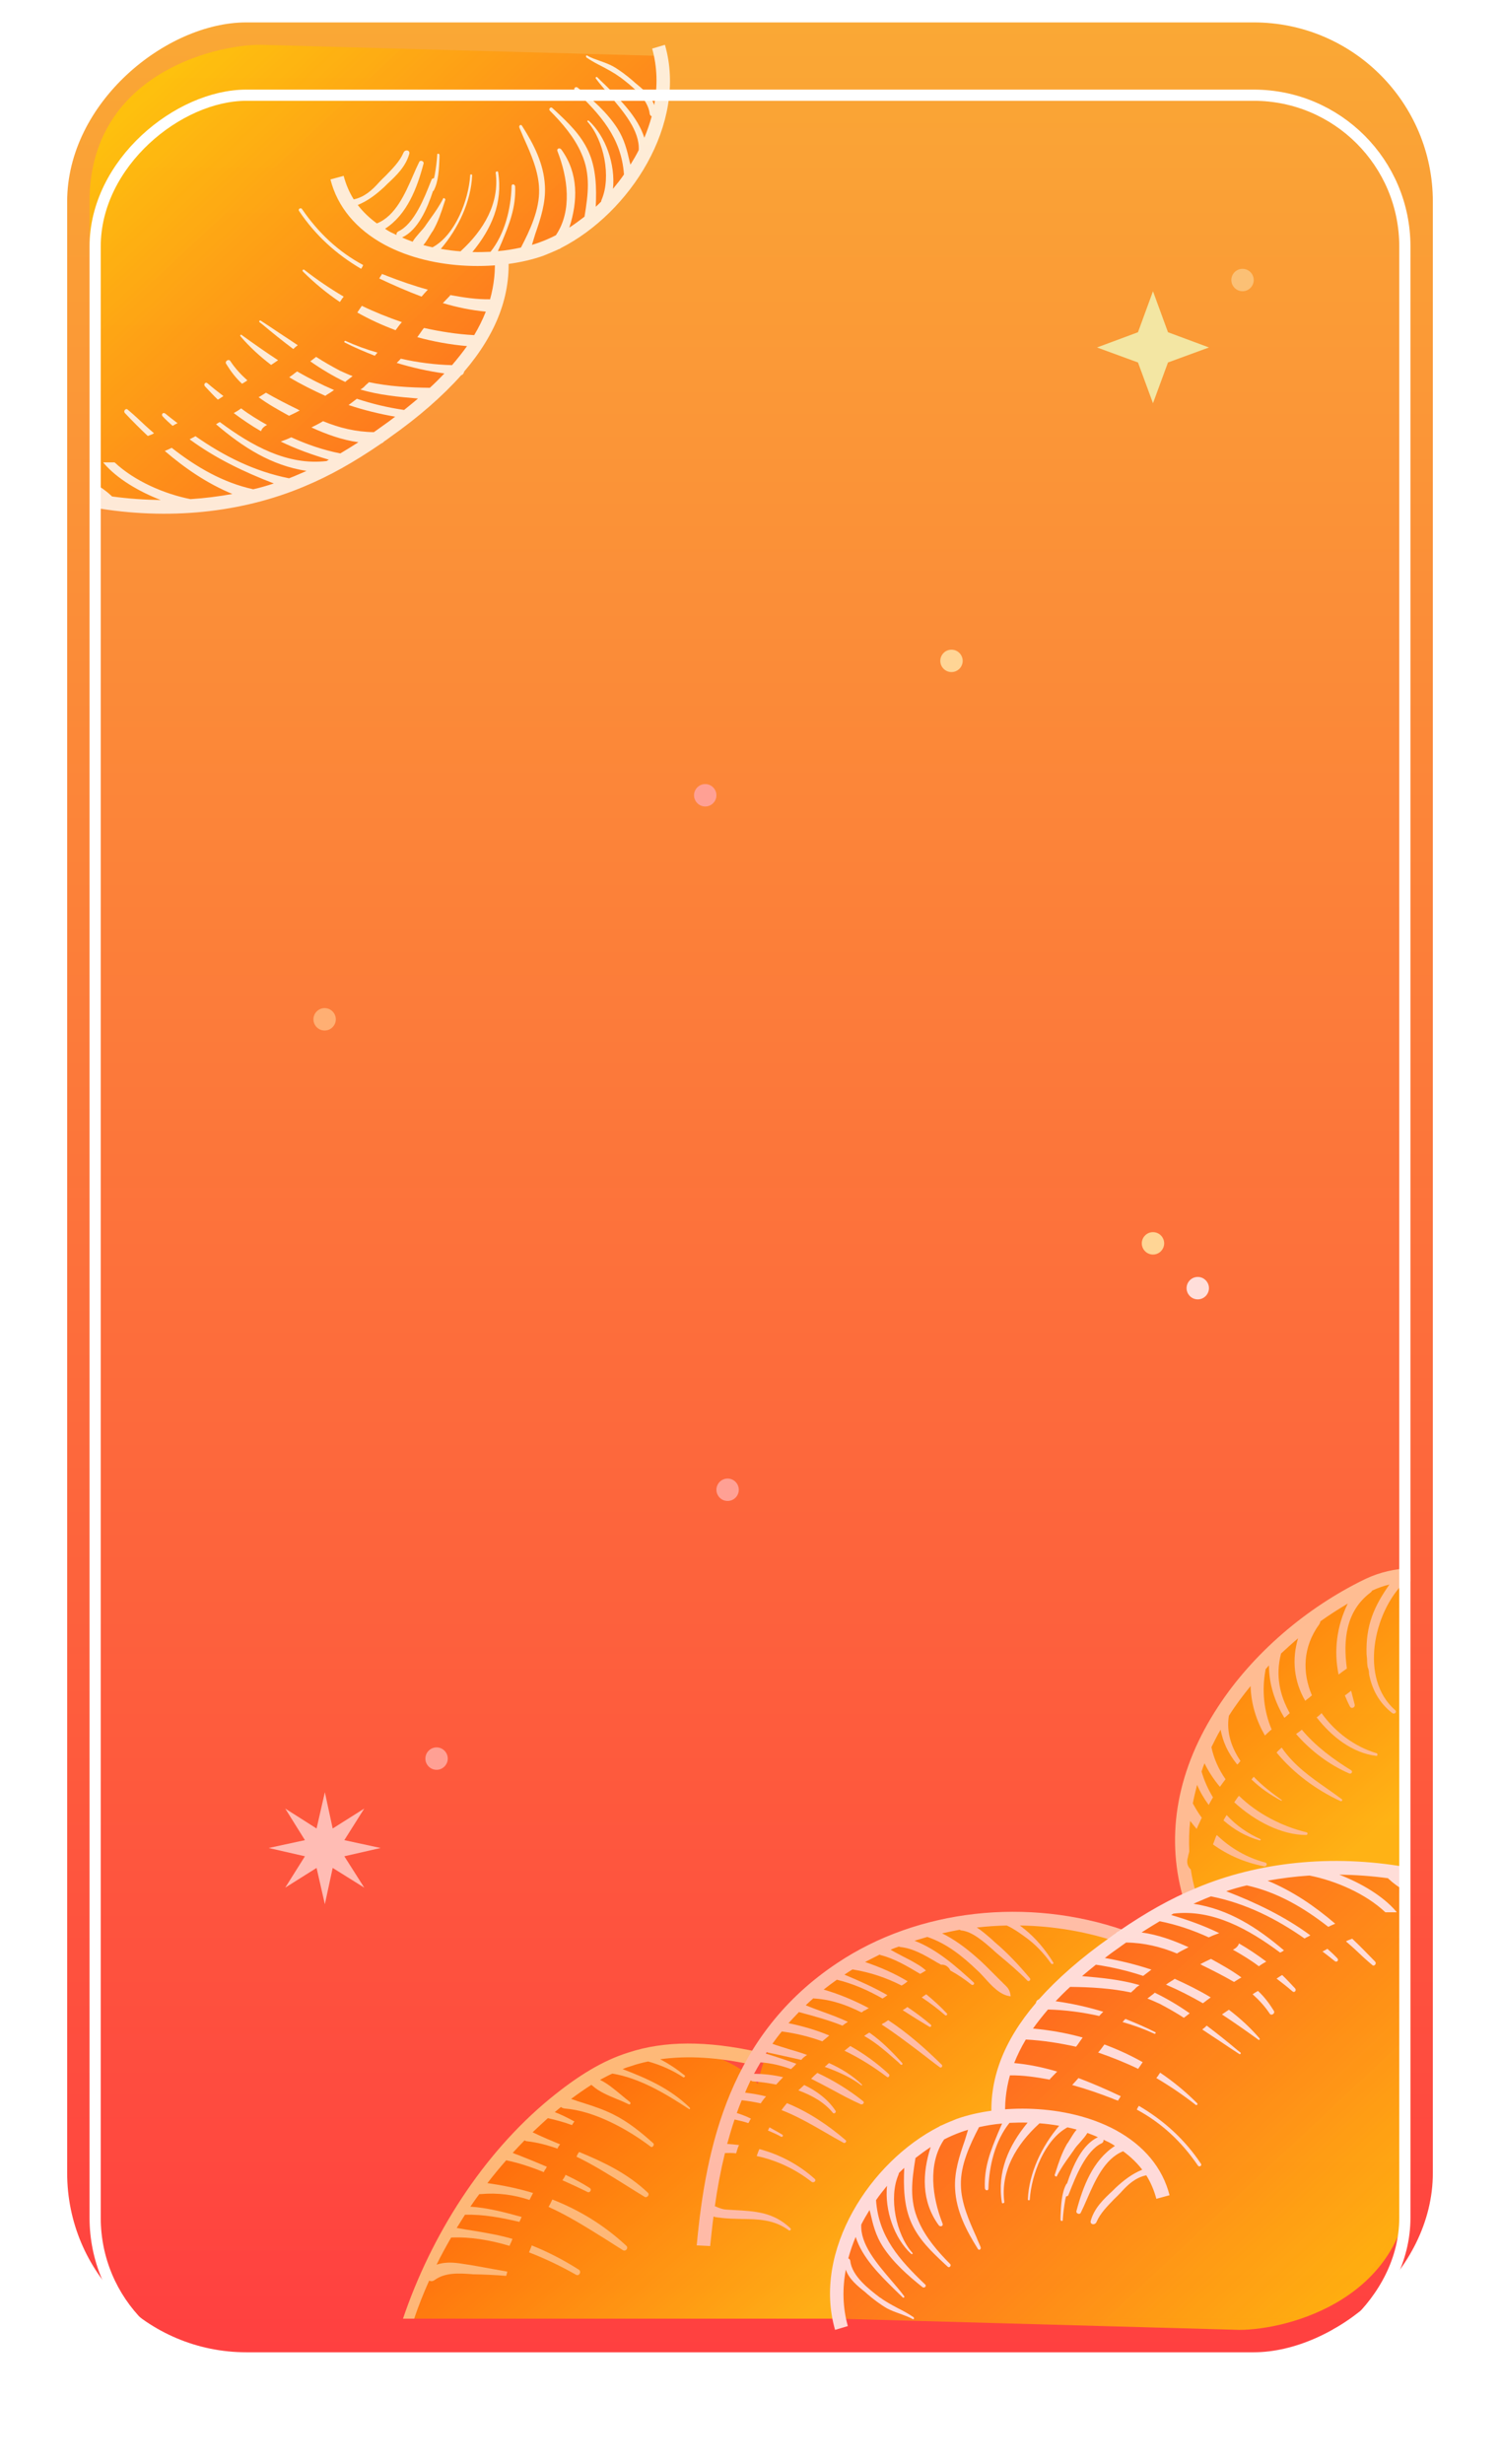 <svg xmlns="http://www.w3.org/2000/svg" width="67" height="110" viewBox="0 0 67 110" fill="none">
  <defs>
    <filter id="filter0_d" x="0" y="0" width="67" height="110" filterUnits="userSpaceOnUse" color-interpolation-filters="sRGB">
      <feFlood flood-opacity="0" result="BackgroundImageFix"/>
      <feColorMatrix in="SourceAlpha" type="matrix" values="0"/>
      <feOffset dy="2"/>
      <feGaussianBlur stdDeviation="2"/>
      <feColorMatrix type="matrix" values="0"/>
      <feBlend mode="normal" in2="BackgroundImageFix" result="effect1_dropShadow"/>
      <feBlend mode="normal" in="SourceGraphic" in2="effect1_dropShadow" result="shape"/>
    </filter>
    <linearGradient id="paint0_linear" x1="3" y1="166" x2="107" y2="166" gradientUnits="userSpaceOnUse">
      <stop stop-color="#FF4040"/>
      <stop offset="1" stop-color="#FAA835"/>
    </linearGradient>
    <linearGradient id="paint1_linear" x1="37.37" y1="84.03" x2="46.35" y2="94.57" gradientUnits="userSpaceOnUse">
      <stop stop-color="#FF7A00"/>
      <stop offset="1" stop-color="#FFC90B"/>
    </linearGradient>
    <linearGradient id="paint2_linear" x1="47.92" y1="86.03" x2="63.89" y2="103.11" gradientUnits="userSpaceOnUse">
      <stop stop-color="#FF6C1A"/>
      <stop offset="1" stop-color="#FFD600" stop-opacity="0.99"/>
    </linearGradient>
    <linearGradient id="paint3_linear" x1="19.08" y1="19.97" x2="3.11" y2="2.89" gradientUnits="userSpaceOnUse">
      <stop stop-color="#FF6C1A"/>
      <stop offset="1" stop-color="#FFD600" stop-opacity="0.99"/>
    </linearGradient>
  </defs>
  <rect x="3" y="105" width="104" height="61" rx="8" transform="rotate(-90 3 105)" fill="url(#paint0_linear)"/>
  <g opacity="0.8">
    <path d="M54.96 76.04C57.47 71.55 62.23 70.01 62.73 70.01L62.73 96.53C62.73 99.6 60.99 103.5 56.97 103.5L18.27 103.5C18.44 102.83 18.88 101.3 19.28 100.5 19.78 99.51 22.29 96.51 23.8 95.01 25.31 93.51 27.32 92.02 28.83 91.52 30.03 91.12 32.68 91.68 33.85 93.02 34.19 91.18 35.46 89.12 37.87 87.52 43.5 84.33 48.26 85.53 49.93 86.52 50.27 86.19 51.34 85.43 52.95 85.03 52.95 82.53 52.45 80.53 54.96 76.04Z" fill="url(#paint1_linear)"/>
    <path d="M52.45 85.03C56.47 83.03 58.48 83.53 62.5 83.53L63 83.53 63 97.01C63 102.6 57.54 104 55.36 104L37.37 103.5C37.37 100.01 38.38 99.01 39.88 97.01 41.09 95.41 43.4 94.68 44.41 94.51 44.57 93.68 45.01 91.82 45.41 91.02 45.91 90.02 48.43 87.02 52.45 85.03Z" fill="url(#paint2_linear)"/>
    <path d="M62.74 70.61C62.82 70.6 62.91 70.59 63 70.59 63 70.38 63 70.17 62.98 70 62.31 70.03 61.65 70.17 60.99 70.48 58.34 71.76 55.95 73.82 54.41 76.18 52.6 78.93 52.05 81.86 52.83 84.65L53.42 84.48C53.31 84.13 53.24 83.79 53.19 83.45 53.07 83.34 53 83.19 53.04 82.98 53.06 82.92 53.07 82.86 53.08 82.8 53.1 82.74 53.11 82.69 53.12 82.64 53.1 82.18 53.11 81.73 53.16 81.28 53.26 81.41 53.35 81.52 53.45 81.64 53.5 81.53 53.55 81.41 53.6 81.31 53.63 81.25 53.65 81.19 53.68 81.14 53.53 80.94 53.4 80.72 53.28 80.5 53.33 80.22 53.4 79.95 53.47 79.67 53.61 80 53.79 80.3 53.99 80.57 54.04 80.47 54.11 80.35 54.18 80.23 53.96 79.87 53.79 79.49 53.67 79.08 53.71 78.95 53.75 78.83 53.8 78.71 53.98 79.07 54.21 79.43 54.49 79.76 54.56 79.66 54.65 79.54 54.74 79.42 54.44 78.99 54.22 78.51 54.11 77.99 54.24 77.73 54.37 77.46 54.52 77.21 54.63 77.76 54.83 78.22 55.25 78.75L55.27 78.76C55.3 78.74 55.32 78.71 55.34 78.69 55.36 78.66 55.38 78.63 55.41 78.61 55.01 78.01 54.77 77.34 54.89 76.59 55.18 76.13 55.51 75.69 55.86 75.26 55.88 76.06 56.12 76.81 56.5 77.47 56.61 77.37 56.69 77.28 56.8 77.2 56.45 76.37 56.36 75.46 56.52 74.58 56.52 74.55 56.53 74.53 56.53 74.51 56.58 74.45 56.63 74.4 56.68 74.34 56.68 75.17 56.94 75.97 57.37 76.68 57.41 76.65 57.45 76.61 57.49 76.58 57.53 76.54 57.57 76.51 57.61 76.47 57.17 75.69 56.96 74.8 57.22 73.81 57.47 73.58 57.72 73.35 57.98 73.13 57.7 74.06 57.79 75.05 58.3 75.92 58.36 75.87 58.42 75.82 58.49 75.77 58.52 75.74 58.56 75.71 58.6 75.68 58.17 74.67 58.18 73.53 58.93 72.5 58.96 72.45 58.97 72.41 58.98 72.37 59.37 72.09 59.78 71.83 60.2 71.58 59.71 72.58 59.57 73.68 59.79 74.75 59.92 74.65 60.04 74.56 60.16 74.48 59.99 73.22 60.11 71.93 61.2 71.1 61.24 71.07 61.27 71.04 61.29 71 61.55 70.88 61.8 70.79 62.06 70.73 61.38 71.7 61 72.54 61.04 73.84 61.05 73.91 61.05 73.97 61.06 74.03 61.06 74.17 61.07 74.3 61.09 74.42 61.13 74.51 61.15 74.6 61.15 74.72 61.28 75.41 61.6 76.01 62.19 76.47 62.29 76.54 62.41 76.42 62.32 76.34 60.7 74.92 61.37 71.98 62.69 70.67 62.71 70.65 62.73 70.63 62.74 70.61Z" fill="#FFD3A8"/>
    <path d="M59.03 76.47C59.62 77.3 60.5 77.97 61.49 78.26 61.54 78.28 61.54 78.38 61.48 78.38 60.4 78.25 59.48 77.52 58.81 76.66L58.85 76.63C58.92 76.58 58.97 76.53 59.03 76.47Z" fill="#FFD3A8"/>
    <path d="M59.29 79.85C58.53 79.32 57.79 78.8 57.25 78.01 57.23 78.03 57.2 78.05 57.18 78.07 57.12 78.12 57.07 78.17 57.02 78.23 57.77 79.14 58.79 79.9 59.88 80.4 59.93 80.42 59.99 80.35 59.93 80.31 59.72 80.15 59.5 80 59.29 79.85Z" fill="#FFD3A8"/>
    <path d="M58.36 81.79C57.28 81.53 56.17 80.97 55.34 80.16 55.27 80.24 55.2 80.35 55.13 80.45 56.07 81.31 57.26 81.91 58.34 81.91 58.41 81.91 58.43 81.81 58.36 81.79Z" fill="#FFD3A8"/>
    <path d="M54.35 81.91C54.96 82.5 55.71 82.93 56.52 83.14 56.62 83.17 56.59 83.32 56.47 83.31 55.6 83.14 54.84 82.81 54.18 82.33 54.21 82.26 54.23 82.2 54.25 82.15 54.28 82.06 54.31 81.98 54.35 81.91Z" fill="#FFD3A8"/>
    <path d="M60.51 76.09L60.35 75.47C60.26 75.54 60.18 75.61 60.07 75.68 60.14 75.85 60.21 76.01 60.3 76.18 60.37 76.3 60.54 76.21 60.51 76.09Z" fill="#FFD3A8"/>
    <path d="M60.35 79.02C59.57 78.54 58.75 77.94 58.15 77.21 58.06 77.28 57.97 77.35 57.89 77.4 58.55 78.16 59.38 78.78 60.26 79.16 60.37 79.21 60.44 79.07 60.35 79.02Z" fill="#FFD3A8"/>
    <path d="M57.25 80.35C56.83 80.05 56.38 79.71 56 79.31 55.98 79.33 55.97 79.35 55.95 79.37 55.93 79.4 55.91 79.42 55.9 79.43 56.29 79.81 56.74 80.12 57.23 80.38 57.25 80.4 57.26 80.36 57.25 80.35Z" fill="#FFD3A8"/>
    <path d="M56.29 82.09C55.71 81.83 55.2 81.47 54.79 81.02 54.74 81.1 54.68 81.19 54.65 81.26 55.12 81.67 55.65 81.98 56.26 82.15 56.31 82.17 56.33 82.1 56.29 82.09Z" fill="#FFD3A8"/>
    <path d="M24.91 94.17C24.87 94.21 24.83 94.24 24.78 94.28 25.09 94.4 25.37 94.54 25.66 94.7 25.62 94.74 25.59 94.79 25.55 94.86 25.2 94.73 24.83 94.63 24.47 94.55 24.24 94.76 24.01 94.97 23.79 95.18 24.2 95.38 24.61 95.55 25.02 95.72 24.97 95.77 24.93 95.84 24.9 95.91 24.45 95.75 23.99 95.63 23.54 95.58 23.5 95.58 23.46 95.56 23.43 95.54 23.25 95.73 23.07 95.91 22.9 96.1 22.99 96.14 23.07 96.17 23.16 96.2 23.59 96.37 24.01 96.54 24.43 96.72 24.41 96.74 24.4 96.76 24.39 96.79 24.35 96.84 24.31 96.9 24.29 96.96 23.73 96.73 23.18 96.55 22.61 96.43 22.32 96.76 22.04 97.1 21.77 97.45 22.48 97.55 23.15 97.69 23.81 97.89L23.65 98.2C22.96 97.97 22.23 97.87 21.47 97.94 21.44 97.94 21.42 97.94 21.41 97.94 21.27 98.12 21.14 98.31 21.01 98.5 21.78 98.55 22.54 98.75 23.3 98.96 23.28 98.99 23.27 99.03 23.25 99.07 23.23 99.11 23.22 99.15 23.2 99.18 22.39 98.99 21.6 98.84 20.77 98.86 20.65 99.06 20.52 99.25 20.4 99.45 20.66 99.5 20.92 99.54 21.18 99.58 21.76 99.68 22.32 99.77 22.89 99.94 22.87 99.99 22.85 100.04 22.83 100.09 22.8 100.14 22.78 100.2 22.76 100.25 21.89 99.99 20.99 99.84 20.15 99.88 19.92 100.28 19.7 100.68 19.5 101.09 19.82 100.98 20.16 100.98 20.52 101.03 21.01 101.1 21.51 101.19 21.99 101.28 22.22 101.32 22.44 101.36 22.66 101.4 22.65 101.46 22.63 101.53 22.61 101.59 22.14 101.55 21.66 101.53 21.19 101.52L21.14 101.52 21.03 101.51C20.48 101.47 19.88 101.44 19.42 101.77 19.33 101.84 19.24 101.84 19.17 101.8 18.92 102.36 18.69 102.93 18.5 103.5H18C19.26 99.78 21.54 96.17 24.55 93.69 25.82 92.65 26.92 91.98 28.07 91.62 29.68 91.09 31.57 91.09 33.84 91.59L33.7 92.19C32.1 91.83 30.72 91.75 29.49 91.92 29.87 92.12 30.22 92.35 30.58 92.64 30.63 92.67 30.56 92.76 30.51 92.72 30.06 92.42 29.5 92.17 28.95 92.02 28.71 92.07 28.47 92.13 28.24 92.21 28.1 92.25 27.95 92.3 27.81 92.36 28.91 92.78 29.93 93.23 30.81 94.08 30.84 94.12 30.81 94.17 30.77 94.14 29.75 93.47 28.58 92.76 27.35 92.56 27.17 92.64 26.99 92.74 26.8 92.84 27.13 93 27.43 93.25 27.72 93.49 27.86 93.61 28 93.72 28.14 93.83 28.19 93.88 28.15 93.96 28.08 93.93 27.92 93.85 27.74 93.77 27.56 93.7 27.17 93.54 26.76 93.37 26.46 93.1 26.44 93.09 26.43 93.08 26.42 93.06 26.12 93.25 25.82 93.46 25.51 93.69 25.68 93.75 25.85 93.81 26.02 93.86 26.49 94.01 26.95 94.16 27.39 94.38 28.07 94.72 28.62 95.17 29.18 95.67 29.25 95.74 29.14 95.89 29.06 95.82 28.02 95.03 26.53 94.22 25.23 94.12 25.15 94.11 25.1 94.09 25.06 94.05 25.01 94.09 24.96 94.13 24.91 94.17Z" fill="#FED586"/>
    <path d="M28.93 97.87C28.02 97.01 26.96 96.51 25.87 96.06 25.81 96.13 25.78 96.2 25.75 96.27 26.5 96.63 27.23 97.09 27.92 97.52 28.22 97.71 28.51 97.89 28.79 98.06 28.9 98.13 29.04 97.96 28.93 97.87Z" fill="#FED586"/>
    <path d="M27.98 100.25C26.98 99.32 25.87 98.65 24.67 98.18 24.62 98.3 24.57 98.4 24.5 98.51 25.37 98.9 26.21 99.43 27.03 99.94 27.3 100.11 27.56 100.28 27.82 100.44 27.95 100.52 28.08 100.35 27.98 100.25Z" fill="#FED586"/>
    <path d="M23.75 100.23C24.48 100.52 25.17 100.88 25.85 101.31 25.99 101.4 25.87 101.62 25.73 101.54 25.1 101.18 24.38 100.83 23.63 100.54 23.65 100.49 23.67 100.44 23.69 100.39 23.71 100.33 23.74 100.28 23.75 100.23Z" fill="#FED586"/>
    <path d="M26.33 97.66C25.99 97.44 25.62 97.25 25.26 97.08 25.23 97.17 25.17 97.25 25.12 97.32 25.5 97.49 25.87 97.66 26.23 97.84 26.35 97.91 26.46 97.73 26.33 97.66Z" fill="#FED586"/>
    <path d="M36.79 88.81C36.98 88.66 37.17 88.52 37.38 88.37 38.09 88.54 38.77 88.84 39.42 89.21 39.5 89.16 39.57 89.11 39.64 89.06 39.03 88.71 38.38 88.42 37.71 88.14L37.74 88.13C37.85 88.05 37.97 87.98 38.08 87.91 38.1 87.91 38.12 87.92 38.13 87.92 38.86 88.04 39.59 88.28 40.27 88.63 40.37 88.58 40.46 88.51 40.54 88.44 39.96 88.09 39.32 87.81 38.64 87.58 38.85 87.47 39.07 87.36 39.29 87.25 39.3 87.26 39.32 87.26 39.33 87.27 39.94 87.42 40.53 87.77 41.1 88.11 41.13 88.09 41.16 88.08 41.19 88.06 41.25 88.02 41.31 87.99 41.36 87.96 41.24 87.85 41.1 87.75 40.94 87.66 40.76 87.55 40.57 87.45 40.37 87.35 40.18 87.25 39.98 87.15 39.78 87.03 39.9 86.98 40.02 86.93 40.15 86.89 40.17 86.9 40.19 86.9 40.21 86.91 40.79 86.97 41.29 87.27 41.79 87.56 41.83 87.59 41.87 87.61 41.91 87.63 41.95 87.65 41.99 87.67 42.03 87.7 42.22 87.68 42.38 87.8 42.45 87.96 42.78 88.14 43.09 88.35 43.39 88.59 43.45 88.64 43.56 88.56 43.49 88.49 42.7 87.77 41.86 87.02 40.85 86.63 41.04 86.57 41.23 86.52 41.42 86.46 42.3 86.76 42.99 87.32 43.66 87.96 43.76 88.05 43.87 88.17 43.98 88.29 44.31 88.66 44.69 89.07 45.14 89.11 45.14 89.11 45.15 89.09 45.14 89.09 45.11 88.8 44.99 88.7 44.8 88.52 44.77 88.48 44.73 88.45 44.68 88.4 44.61 88.33 44.54 88.26 44.47 88.19 44.17 87.89 43.88 87.59 43.56 87.32 43.1 86.92 42.61 86.56 42.08 86.3 42.34 86.24 42.6 86.19 42.86 86.14 42.88 86.15 42.91 86.16 42.93 86.17 43.42 86.21 43.95 86.68 44.36 87.04 44.45 87.13 44.54 87.2 44.62 87.27 45.05 87.63 45.48 87.99 45.88 88.4 45.95 88.49 46.07 88.37 46 88.3 45.52 87.73 45.01 87.18 44.44 86.7 44.4 86.66 44.35 86.62 44.3 86.57L44.3 86.57C44.09 86.39 43.87 86.19 43.63 86.04 44.07 85.99 44.52 85.96 44.97 85.95 45.26 86.08 45.54 86.28 45.76 86.44 46.23 86.77 46.62 87.18 46.95 87.65 47.01 87.7 47.09 87.65 47.04 87.59 46.69 87.03 46.28 86.53 45.76 86.11 45.73 86.09 45.69 86.06 45.65 86.02 45.63 86.01 45.62 86 45.6 85.99 45.59 85.97 45.57 85.96 45.55 85.95 47.07 85.97 48.59 86.23 50.04 86.73L50.23 86.17C45.91 84.67 40.99 85.22 37.39 87.63 32.62 90.8 31.53 95.77 31.12 100.23L31.72 100.26C31.77 99.82 31.81 99.38 31.87 98.94 31.95 98.97 32.04 98.98 32.12 98.99 32.13 98.99 32.13 98.99 32.14 98.99 32.48 99.04 32.81 99.04 33.14 99.05 33.87 99.06 34.57 99.07 35.24 99.56 35.29 99.59 35.35 99.51 35.31 99.47 34.55 98.74 33.72 98.7 32.76 98.65 32.65 98.64 32.54 98.64 32.43 98.63 32.28 98.62 32.16 98.57 32.05 98.53 32.01 98.51 31.97 98.49 31.93 98.48 32.04 97.68 32.19 96.89 32.38 96.11 32.54 96.1 32.72 96.1 32.88 96.12 32.92 95.99 32.95 95.87 33.01 95.75 32.83 95.73 32.66 95.71 32.48 95.7 32.58 95.34 32.69 94.97 32.81 94.61L32.9 94.63C33.08 94.67 33.25 94.71 33.42 94.77 33.45 94.75 33.46 94.71 33.48 94.68 33.48 94.67 33.49 94.66 33.49 94.65 33.5 94.63 33.51 94.62 33.52 94.61 33.53 94.6 33.53 94.58 33.54 94.57 33.34 94.47 33.13 94.39 32.91 94.32 32.98 94.13 33.05 93.94 33.13 93.75 33.42 93.78 33.7 93.83 33.98 93.89L34.01 93.84C34.08 93.74 34.14 93.66 34.22 93.58 33.91 93.5 33.59 93.45 33.28 93.41 33.36 93.23 33.44 93.04 33.53 92.86 33.56 92.89 33.6 92.91 33.65 92.91 33.96 92.93 34.31 92.98 34.67 93.05 34.76 92.95 34.86 92.84 34.98 92.72 34.54 92.62 34.09 92.57 33.68 92.57 33.77 92.4 33.87 92.23 33.97 92.06 34.44 92.09 34.89 92.2 35.33 92.36 35.41 92.29 35.5 92.21 35.57 92.12 35.12 91.96 34.67 91.81 34.21 91.67L34.25 91.6C34.27 91.61 34.28 91.62 34.3 91.62 34.79 91.73 35.28 91.83 35.79 91.95 35.86 91.86 35.95 91.79 36.05 91.73 35.79 91.63 35.51 91.55 35.24 91.47 34.99 91.39 34.74 91.32 34.5 91.23 34.63 91.05 34.77 90.86 34.92 90.68 35.54 90.76 36.15 90.91 36.73 91.12L37.04 90.86C36.47 90.62 35.85 90.44 35.22 90.31 35.37 90.14 35.53 89.98 35.69 89.81 35.7 89.82 35.72 89.83 35.74 89.83 36.38 90 37.03 90.18 37.63 90.42 37.68 90.38 37.74 90.34 37.78 90.31 37.82 90.29 37.85 90.27 37.87 90.25 37.53 90.09 37.16 89.95 36.8 89.82 36.53 89.72 36.25 89.62 35.99 89.51 36.1 89.4 36.22 89.3 36.33 89.2 36.35 89.21 36.38 89.21 36.4 89.21 37.15 89.26 37.82 89.5 38.48 89.83 38.5 89.82 38.52 89.81 38.53 89.8 38.55 89.78 38.57 89.77 38.58 89.76 38.61 89.75 38.64 89.73 38.67 89.72 38.71 89.69 38.76 89.66 38.81 89.64 38.17 89.3 37.51 89.02 36.79 88.81Z" fill="#FFD7C0"/>
    <path d="M41.37 89.02C41.69 89.28 42 89.56 42.29 89.87 42.35 89.92 42.26 90 42.21 89.95 41.88 89.66 41.53 89.4 41.17 89.16" fill="#FFD7C0"/>
    <path d="M41.37 89.02C41.31 89.06 41.24 89.11 41.17 89.16Z" fill="#FFD7C0"/>
    <path d="M39.49 90.3C39.54 90.27 39.59 90.23 39.64 90.2 39.65 90.19 39.66 90.18 39.68 90.18 40.53 90.74 41.31 91.42 42.07 92.17 42.12 92.22 42.05 92.33 41.98 92.28 41.68 92.06 41.39 91.83 41.09 91.6 40.53 91.18 39.97 90.75 39.38 90.37 39.42 90.33 39.45 90.31 39.49 90.3Z" fill="#FFD7C0"/>
    <path d="M37.98 91.33C38.59 91.67 39.17 92.09 39.71 92.59 39.76 92.64 39.69 92.76 39.62 92.71 39.02 92.26 38.39 91.86 37.72 91.54L37.98 91.33Z" fill="#FFD7C0"/>
    <path d="M36.51 92.53C37.22 92.86 37.91 93.28 38.55 93.79 38.64 93.86 38.53 93.96 38.45 93.93 38.02 93.74 37.59 93.51 37.17 93.28 36.86 93.11 36.54 92.95 36.23 92.79 36.33 92.69 36.42 92.6 36.51 92.53Z" fill="#FFD7C0"/>
    <path d="M35.15 93.88C36.11 94.27 36.99 94.86 37.77 95.53 37.84 95.58 37.75 95.69 37.68 95.65 37.4 95.5 37.12 95.34 36.85 95.18 36.21 94.81 35.58 94.45 34.91 94.19 34.98 94.08 35.07 93.98 35.15 93.88Z" fill="#FFD7C0"/>
    <path d="M33.92 95.93C34.82 96.17 35.66 96.61 36.38 97.25 36.49 97.34 36.35 97.46 36.25 97.39 35.52 96.82 34.69 96.43 33.8 96.24 33.84 96.13 33.87 96.03 33.92 95.93Z" fill="#FFD7C0"/>
    <path d="M34.37 94.96C34.56 95.07 34.76 95.17 34.95 95.29 35 95.32 34.95 95.41 34.89 95.38 34.7 95.27 34.51 95.19 34.3 95.1 34.32 95.06 34.34 95.03 34.35 95 34.36 94.98 34.37 94.97 34.37 94.96Z" fill="#FFD7C0"/>
    <path d="M37.32 94.22C36.99 93.72 36.49 93.34 35.92 93.07 35.83 93.15 35.74 93.24 35.66 93.31 36.26 93.53 36.82 93.84 37.2 94.31 37.25 94.38 37.37 94.29 37.32 94.22Z" fill="#FFD7C0"/>
    <path d="M37.03 92.09C37.56 92.33 38.05 92.62 38.5 93.05 38.52 93.07 38.5 93.09 38.48 93.09 38 92.72 37.42 92.47 36.84 92.26 36.86 92.24 36.89 92.21 36.92 92.19 36.95 92.16 36.99 92.12 37.03 92.09Z" fill="#FFD7C0"/>
    <path d="M38.83 90.73C39.38 91.11 39.85 91.59 40.3 92.09 40.34 92.14 40.28 92.19 40.23 92.16L40.13 92.06C39.64 91.63 39.17 91.2 38.6 90.88 38.67 90.83 38.74 90.78 38.83 90.73Z" fill="#FFD7C0"/>
    <path d="M41.58 90.38C41.24 90.09 40.89 89.83 40.53 89.59 40.46 89.64 40.39 89.69 40.32 89.73 40.72 89.99 41.11 90.23 41.51 90.47 41.57 90.5 41.63 90.43 41.58 90.38Z" fill="#FFD7C0"/>
    <path d="M53.64 96.58C52.92 95.5 51.98 94.65 50.87 94 50.84 94.05 50.8 94.1 50.78 94.17 51.88 94.76 52.78 95.6 53.51 96.67 53.56 96.75 53.71 96.67 53.64 96.58Z" fill="white"/>
    <path d="M59.82 83.68C60.54 83.69 61.27 83.74 62 83.84 62.01 83.86 62.03 83.88 62.05 83.89 62.26 84.09 62.49 84.24 62.72 84.39 62.76 84.42 62.79 84.44 62.83 84.46 62.82 84.36 62.81 84.25 62.81 84.14 62.81 84.08 62.81 84.02 62.8 83.96L62.81 83.96C62.79 83.76 62.79 83.53 62.79 83.34 59.52 82.77 56.21 83.1 53.4 84.29 52.29 84.75 51.2 85.36 49.96 86.21 49.91 86.23 49.88 86.25 49.85 86.29 49.77 86.34 49.69 86.4 49.61 86.46 48.29 87.39 47.23 88.32 46.4 89.25 46.33 89.27 46.28 89.33 46.27 89.41 44.81 91.12 44.16 92.85 44.3 94.65L44.91 94.6C44.86 93.94 44.93 93.29 45.11 92.64 45.71 92.63 46.29 92.72 46.89 92.83 46.9 92.79 46.92 92.78 46.94 92.76 47.02 92.67 47.13 92.57 47.22 92.47 46.58 92.28 45.95 92.15 45.3 92.09 45.44 91.74 45.61 91.39 45.82 91.04 46.59 91.08 47.33 91.2 48.06 91.36 48.12 91.3 48.16 91.23 48.21 91.16 48.26 91.09 48.31 91.02 48.36 90.95 47.64 90.75 46.9 90.62 46.14 90.55 46.34 90.27 46.57 89.98 46.81 89.7 47.58 89.72 48.35 89.82 49.1 89.99 49.13 89.95 49.16 89.92 49.19 89.89 49.22 89.86 49.25 89.83 49.28 89.8 48.59 89.59 47.88 89.43 47.15 89.33 47.36 89.11 47.57 88.9 47.8 88.69 48.7 88.7 49.63 88.75 50.52 88.94 50.55 88.91 50.59 88.87 50.63 88.84 50.67 88.8 50.71 88.77 50.74 88.73 50.79 88.68 50.85 88.65 50.9 88.61 50.08 88.37 49.19 88.28 48.33 88.21 48.53 88.04 48.74 87.87 48.95 87.7 49.7 87.81 50.4 87.98 51.06 88.2 51.18 88.11 51.3 88.02 51.43 87.92 50.74 87.69 50.04 87.52 49.35 87.4 49.54 87.25 49.75 87.1 49.95 86.96 50.07 86.87 50.19 86.79 50.3 86.71 51.1 86.72 51.85 86.9 52.57 87.2 52.74 87.09 52.92 87.01 53.09 86.92 52.41 86.61 51.72 86.36 50.99 86.26 51.27 86.08 51.53 85.92 51.8 85.76 52.56 85.91 53.29 86.16 53.99 86.48 54.07 86.44 54.15 86.41 54.22 86.38 54.3 86.35 54.38 86.32 54.46 86.29 53.78 85.96 53.06 85.7 52.31 85.48 52.35 85.46 52.38 85.44 52.41 85.42 54.17 85.21 55.78 86.12 57.18 87.16 57.25 87.13 57.3 87.1 57.35 87.06 56.14 86.03 54.88 85.22 53.31 84.98 53.41 84.93 53.52 84.89 53.63 84.84 53.78 84.77 53.94 84.71 54.09 84.65 55.65 84.96 57.01 85.65 58.27 86.53 58.31 86.5 58.36 86.48 58.4 86.46 58.44 86.44 58.49 86.41 58.53 86.39 57.39 85.55 56.1 84.93 54.77 84.42 55.07 84.32 55.38 84.23 55.69 84.16 57.05 84.46 58.23 85.15 59.33 86.01 59.43 85.96 59.54 85.91 59.64 85.87 58.73 85.09 57.75 84.42 56.62 83.95 57.23 83.84 57.86 83.76 58.49 83.72 59.66 83.95 61 84.53 61.88 85.36L62.39 85.36C62.38 85.36 62.38 85.35 62.37 85.34 62.37 85.33 62.37 85.33 62.36 85.32 61.77 84.63 60.8 84.06 59.82 83.68Z" fill="white"/>
    <path d="M61.42 87.56C61.09 87.22 60.75 86.87 60.4 86.54 60.3 86.58 60.19 86.61 60.12 86.66 60.39 86.89 60.64 87.12 60.89 87.36 61.02 87.48 61.16 87.6 61.29 87.71 61.37 87.8 61.51 87.66 61.42 87.56Z" fill="white"/>
    <path d="M56.9 89.76C56.69 89.42 56.47 89.13 56.19 88.87 56.1 88.92 56.02 88.97 55.95 89.02 56.24 89.28 56.5 89.56 56.71 89.88 56.78 90 56.97 89.88 56.9 89.76Z" fill="white"/>
    <path d="M54.09 87.44C53.94 87.51 53.77 87.59 53.61 87.68 53.64 87.69 53.66 87.7 53.68 87.71 53.7 87.73 53.72 87.74 53.75 87.75 54.2 87.97 54.67 88.21 55.12 88.47 55.17 88.44 55.23 88.4 55.28 88.37 55.34 88.33 55.39 88.3 55.45 88.27 55.03 87.96 54.56 87.7 54.09 87.44Z" fill="white"/>
    <path d="M51.58 88.95C52.12 89.21 52.64 89.52 53.14 89.87L52.88 90.07C52.54 89.85 52.17 89.64 51.81 89.45 51.63 89.37 51.44 89.28 51.25 89.21 51.3 89.17 51.36 89.13 51.42 89.08 51.47 89.04 51.53 89 51.58 88.95Z" fill="white"/>
    <path d="M55.28 91.52L55.41 91.62C55.45 91.66 55.39 91.71 55.36 91.69 55.08 91.51 54.81 91.33 54.53 91.14 54.25 90.96 53.97 90.77 53.7 90.59 53.77 90.54 53.83 90.49 53.9 90.42 54.38 90.78 54.84 91.15 55.28 91.52Z" fill="white"/>
    <path d="M51.82 92.52C52.4 92.91 52.95 93.36 53.47 93.88 53.52 93.93 53.45 94 53.4 93.95 52.85 93.52 52.26 93.12 51.65 92.76 51.67 92.73 51.69 92.7 51.72 92.67 51.75 92.62 51.78 92.57 51.82 92.52Z" fill="white"/>
    <path d="M49.33 91.26C49.92 91.48 50.49 91.74 51.04 92.05 51.01 92.1 50.97 92.15 50.94 92.2 50.91 92.25 50.87 92.29 50.84 92.35 50.26 92.07 49.66 91.83 49.05 91.62 49.16 91.5 49.24 91.38 49.33 91.26Z" fill="white"/>
    <path d="M48.17 92.76C48.81 93 49.45 93.28 50.06 93.57 50.04 93.6 50.02 93.64 50 93.67 49.97 93.71 49.95 93.74 49.94 93.77 49.9 93.76 49.87 93.74 49.83 93.73 49.8 93.72 49.76 93.71 49.73 93.69 49.14 93.46 48.51 93.24 47.89 93.07 47.99 92.97 48.08 92.86 48.17 92.76Z" fill="white"/>
    <path d="M51.6 90.71C51.17 90.49 50.72 90.3 50.27 90.12 50.21 90.18 50.18 90.21 50.14 90.26 50.63 90.4 51.1 90.57 51.56 90.78 51.6 90.81 51.65 90.73 51.6 90.71Z" fill="white"/>
    <path d="M54.89 89.71C55.39 90.09 55.86 90.52 56.26 90.99 56.29 91.02 56.24 91.09 56.21 91.05 55.67 90.66 55.13 90.28 54.58 89.92L54.89 89.71Z" fill="white"/>
    <path d="M54.08 89.16C53.57 88.85 53.02 88.58 52.47 88.33 52.42 88.37 52.37 88.4 52.32 88.43 52.24 88.48 52.16 88.53 52.08 88.59 52.64 88.83 53.19 89.11 53.73 89.42 53.79 89.38 53.85 89.33 53.9 89.29 53.96 89.25 54.02 89.2 54.08 89.16Z" fill="white"/>
    <path d="M57.73 88.89C57.82 88.97 57.92 88.85 57.85 88.76 57.66 88.56 57.47 88.35 57.27 88.16 57.22 88.19 57.18 88.21 57.14 88.24L57.14 88.24C57.1 88.27 57.06 88.29 57.02 88.32 57.27 88.51 57.51 88.7 57.73 88.89Z" fill="white"/>
    <path d="M55.07 87.03C55.2 86.97 55.31 86.87 55.34 86.75 55.76 86.99 56.17 87.27 56.56 87.56 56.5 87.59 56.45 87.63 56.39 87.66 56.33 87.7 56.28 87.73 56.23 87.77 55.86 87.49 55.46 87.25 55.07 87.03Z" fill="white"/>
    <path d="M59.29 86.99C59.45 87.13 59.6 87.27 59.74 87.42 59.81 87.51 59.71 87.61 59.62 87.54 59.43 87.39 59.26 87.25 59.07 87.11 59.14 87.08 59.21 87.04 59.29 86.99Z" fill="white"/>
    <path d="M37.87 103.83L37.3 104C36.28 100.49 38.86 96.49 41.96 94.92 41.99 94.89 42.03 94.88 42.06 94.87 42.29 94.76 42.52 94.67 42.74 94.58 44.58 93.93 47.6 93.88 49.83 95.08 51.1 95.77 51.93 96.77 52.24 97.99L51.65 98.15C51.55 97.77 51.4 97.42 51.2 97.1 50.72 97.2 50.37 97.52 50.06 97.87 49.97 97.97 49.87 98.06 49.77 98.16 49.47 98.47 49.14 98.8 48.98 99.18 48.91 99.35 48.67 99.3 48.72 99.13 48.88 98.56 49.29 98.17 49.71 97.78 49.75 97.74 49.79 97.7 49.83 97.66 50.21 97.31 50.56 97.04 51.02 96.85 50.79 96.55 50.5 96.27 50.17 96.03L50.16 96.03C49.34 96.36 48.91 97.34 48.54 98.19 48.45 98.4 48.36 98.6 48.27 98.78 48.22 98.87 48.05 98.8 48.08 98.7 48.37 97.6 48.82 96.42 49.8 95.79 49.72 95.73 49.63 95.68 49.54 95.63 49.45 95.59 49.37 95.55 49.29 95.51 49.3 95.57 49.28 95.63 49.21 95.67 48.5 96 48.04 97.18 47.76 97.89L47.73 97.96C47.72 98.02 47.67 98.04 47.62 98.04L47.61 98.07C47.6 98.11 47.59 98.16 47.58 98.2 47.53 98.49 47.49 98.78 47.47 99.08 47.49 99.16 47.37 99.16 47.37 99.08L47.37 98.95C47.39 98.47 47.41 97.89 47.63 97.49 47.64 97.48 47.65 97.47 47.66 97.47 47.92 96.68 48.33 95.73 49.04 95.4 48.89 95.33 48.73 95.27 48.57 95.21 48.49 95.35 48.37 95.48 48.26 95.61 48.15 95.73 48.04 95.85 47.96 95.98 47.9 96.07 47.83 96.16 47.77 96.25 47.56 96.54 47.36 96.83 47.2 97.15 47.2 97.18 47.09 97.13 47.11 97.08L47.15 96.96C47.29 96.52 47.43 96.1 47.66 95.7 47.7 95.65 47.73 95.6 47.76 95.55 47.86 95.39 47.96 95.21 48.09 95.06 47.95 95.02 47.82 94.99 47.68 94.96 46.66 95.51 46.07 97.08 46 98.16 46.02 98.23 45.91 98.23 45.91 98.18 45.96 96.99 46.54 95.79 47.31 94.89 47.02 94.84 46.72 94.8 46.43 94.78 46.42 94.79 46.41 94.8 46.4 94.81 45.41 95.72 44.68 96.91 44.86 98.3 44.86 98.35 44.75 98.37 44.75 98.32 44.53 96.94 45.05 95.78 45.9 94.75 45.63 94.74 45.35 94.75 45.09 94.76 44.45 95.56 44.18 96.68 44.15 97.68 44.16 97.8 44.01 97.8 43.99 97.68 43.95 96.72 44.26 95.98 44.59 95.18 44.65 95.05 44.7 94.92 44.76 94.79 44.4 94.82 44.05 94.88 43.73 94.95 43.32 95.74 42.9 96.64 42.92 97.53 42.93 98.33 43.28 99.12 43.61 99.85 43.67 100.01 43.74 100.15 43.8 100.3 43.84 100.4 43.73 100.47 43.68 100.39 43.16 99.56 42.71 98.7 42.66 97.7 42.62 96.95 42.85 96.25 43.09 95.56 43.14 95.39 43.19 95.23 43.24 95.07 43.14 95.1 43.03 95.13 42.93 95.17 42.68 95.26 42.42 95.37 42.17 95.5 41.43 96.6 41.64 98.08 42.1 99.25 42.15 99.37 42 99.42 41.93 99.33 41.15 98.26 41.19 97.02 41.57 95.84 41.34 95.99 41.11 96.16 40.89 96.33L40.89 96.34C40.73 97.32 40.61 98.22 41.03 99.15 41.34 99.87 41.89 100.51 42.45 101.07 42.5 101.14 42.4 101.25 42.33 101.18L42.2 101.06C41.62 100.52 41.06 99.99 40.72 99.25 40.37 98.49 40.35 97.61 40.39 96.77 40.31 96.84 40.23 96.92 40.15 97 40.15 97.02 40.14 97.05 40.13 97.08 39.69 98.1 40.02 99.73 40.75 100.56 40.79 100.59 40.75 100.64 40.7 100.61 39.94 99.91 39.51 98.66 39.62 97.57 39.45 97.78 39.28 97.99 39.13 98.21 39.24 99.84 40.18 100.88 41.32 101.97 41.41 102.04 41.29 102.16 41.2 102.09 40.54 101.56 39.9 101 39.43 100.28 39.11 99.78 38.99 99.29 38.87 98.76L38.84 98.65C38.71 98.86 38.58 99.08 38.47 99.3 38.42 100.17 39.16 101.03 39.8 101.78 40.02 102.04 40.23 102.28 40.39 102.5 40.42 102.54 40.35 102.59 40.32 102.55 40.21 102.45 40.1 102.33 39.98 102.22 39.28 101.53 38.51 100.77 38.22 99.85 38.09 100.16 37.98 100.48 37.89 100.81 37.93 100.82 37.97 100.86 37.98 100.92 38.05 101.6 38.82 102.19 39.32 102.57L39.33 102.57C39.57 102.75 39.84 102.89 40.1 103.03 40.34 103.15 40.58 103.28 40.8 103.43 40.85 103.48 40.82 103.55 40.77 103.52 40.59 103.42 40.39 103.35 40.2 103.28 40 103.21 39.81 103.14 39.62 103.04 39.31 102.86 39.02 102.64 38.74 102.4 38.71 102.37 38.67 102.34 38.64 102.31 38.31 102.05 37.91 101.72 37.78 101.31 37.62 102.16 37.64 103.01 37.87 103.83Z" fill="white"/>
  </g>
  <g opacity="0.8">
    <path d="M14.55 20.97C10.53 22.97 8.52 22.47 4.5 22.47H4L4 8.99C4 3.4 9.46 2 11.64 2L29.63 2.5C29.63 5.99 28.62 6.99 27.12 8.99 25.91 10.59 23.6 11.32 22.59 11.49 22.43 12.32 21.99 14.18 21.59 14.98 21.09 15.98 18.57 18.98 14.55 20.97Z" fill="url(#paint3_linear)"/>
    <path d="M13.36 9.42C14.08 10.5 15.02 11.35 16.13 12 16.16 11.95 16.2 11.9 16.22 11.83 15.12 11.24 14.22 10.4 13.49 9.33 13.44 9.25 13.29 9.33 13.36 9.42Z" fill="white"/>
    <path d="M7.18 22.32C6.46 22.31 5.73 22.26 5 22.16 4.99 22.14 4.97 22.12 4.95 22.11 4.74 21.91 4.51 21.76 4.28 21.61 4.24 21.58 4.21 21.56 4.17 21.54 4.18 21.64 4.19 21.75 4.19 21.86 4.19 21.92 4.19 21.98 4.2 22.04L4.19 22.04C4.21 22.24 4.21 22.47 4.21 22.66 7.48 23.23 10.79 22.9 13.6 21.71 14.71 21.25 15.8 20.64 17.04 19.79 17.09 19.77 17.12 19.75 17.15 19.71 17.23 19.66 17.31 19.6 17.39 19.54 18.71 18.61 19.77 17.68 20.6 16.75 20.67 16.73 20.72 16.67 20.73 16.59 22.19 14.88 22.84 13.15 22.7 11.35L22.09 11.4C22.14 12.06 22.07 12.71 21.89 13.36 21.29 13.37 20.71 13.28 20.11 13.17 20.1 13.21 20.08 13.22 20.06 13.24 19.98 13.33 19.87 13.43 19.78 13.53 20.42 13.72 21.05 13.85 21.7 13.91 21.56 14.26 21.39 14.61 21.18 14.96 20.41 14.92 19.67 14.8 18.94 14.64 18.88 14.7 18.84 14.77 18.79 14.84 18.74 14.91 18.69 14.98 18.64 15.05 19.36 15.25 20.1 15.38 20.86 15.45 20.66 15.73 20.43 16.02 20.19 16.3 19.42 16.28 18.65 16.18 17.9 16.01 17.87 16.05 17.84 16.08 17.81 16.11 17.78 16.14 17.75 16.17 17.72 16.2 18.41 16.41 19.12 16.57 19.85 16.67 19.64 16.89 19.43 17.1 19.2 17.31 18.3 17.3 17.37 17.25 16.48 17.06 16.45 17.09 16.41 17.13 16.37 17.16 16.33 17.2 16.29 17.23 16.26 17.27 16.21 17.32 16.15 17.35 16.1 17.39 16.92 17.63 17.81 17.72 18.67 17.79 18.47 17.96 18.26 18.13 18.05 18.3 17.3 18.19 16.6 18.02 15.94 17.8 15.82 17.89 15.7 17.98 15.57 18.08 16.26 18.31 16.96 18.48 17.65 18.6 17.46 18.75 17.25 18.9 17.05 19.04 16.93 19.13 16.81 19.21 16.7 19.29 15.9 19.28 15.15 19.1 14.43 18.8 14.26 18.91 14.08 18.99 13.91 19.08 14.59 19.39 15.28 19.64 16.01 19.74 15.73 19.92 15.47 20.08 15.2 20.24 14.44 20.09 13.71 19.84 13.01 19.52 12.93 19.56 12.85 19.59 12.78 19.62 12.7 19.65 12.62 19.68 12.54 19.71 13.22 20.04 13.94 20.3 14.69 20.52 14.65 20.54 14.62 20.56 14.59 20.58 12.83 20.79 11.22 19.88 9.82 18.84 9.75 18.87 9.7 18.91 9.65 18.94 10.86 19.97 12.12 20.78 13.69 21.02 13.59 21.07 13.48 21.11 13.37 21.16 13.22 21.23 13.06 21.29 12.91 21.35 11.35 21.04 9.99 20.35 8.73 19.47 8.69 19.5 8.64 19.52 8.6 19.54 8.56 19.56 8.51 19.59 8.47 19.61 9.61 20.45 10.9 21.07 12.23 21.58 11.93 21.68 11.62 21.77 11.31 21.84 9.95 21.54 8.77 20.85 7.67 19.99 7.57 20.04 7.46 20.09 7.36 20.13 8.27 20.91 9.25 21.58 10.38 22.05 9.77 22.16 9.14 22.24 8.51 22.28 7.34 22.05 6 21.47 5.12 20.64L4.61 20.64C4.62 20.64 4.62 20.65 4.63 20.66 4.63 20.67 4.63 20.67 4.64 20.68 5.23 21.37 6.2 21.94 7.18 22.32Z" fill="white"/>
    <path d="M5.58 18.44C5.91 18.79 6.25 19.13 6.6 19.46 6.7 19.42 6.81 19.39 6.88 19.34 6.61 19.11 6.36 18.88 6.11 18.64 5.98 18.52 5.84 18.4 5.71 18.29 5.63 18.2 5.49 18.34 5.58 18.44Z" fill="white"/>
    <path d="M10.1 16.24C10.31 16.58 10.53 16.87 10.81 17.13 10.9 17.08 10.98 17.03 11.05 16.98 10.76 16.72 10.5 16.44 10.29 16.12 10.22 16 10.03 16.12 10.1 16.24Z" fill="white"/>
    <path d="M12.91 18.56C13.06 18.49 13.23 18.41 13.39 18.32 13.36 18.31 13.34 18.3 13.32 18.29 13.3 18.27 13.28 18.26 13.25 18.25 12.8 18.03 12.33 17.79 11.88 17.53 11.83 17.56 11.77 17.6 11.72 17.63 11.66 17.67 11.61 17.7 11.55 17.73 11.97 18.04 12.44 18.3 12.91 18.56Z" fill="white"/>
    <path d="M15.42 17.05C14.88 16.79 14.36 16.48 13.86 16.13L14.12 15.93C14.46 16.15 14.83 16.36 15.19 16.55 15.37 16.63 15.56 16.72 15.75 16.79 15.7 16.83 15.64 16.87 15.58 16.92 15.53 16.96 15.47 17 15.42 17.05Z" fill="white"/>
    <path d="M11.72 14.48L11.59 14.38C11.55 14.34 11.61 14.29 11.64 14.31 11.92 14.49 12.19 14.67 12.47 14.86 12.75 15.04 13.03 15.23 13.3 15.41 13.23 15.46 13.17 15.51 13.1 15.58 12.62 15.22 12.16 14.85 11.72 14.48Z" fill="white"/>
    <path d="M15.18 13.48C14.6 13.09 14.05 12.64 13.53 12.12 13.48 12.07 13.55 12 13.6 12.05 14.15 12.48 14.74 12.88 15.35 13.24 15.33 13.27 15.31 13.3 15.28 13.33 15.25 13.38 15.22 13.43 15.18 13.48Z" fill="white"/>
    <path d="M17.67 14.74C17.08 14.52 16.51 14.26 15.96 13.95 15.99 13.9 16.03 13.85 16.06 13.8 16.09 13.75 16.13 13.71 16.16 13.65 16.74 13.93 17.34 14.17 17.95 14.38 17.84 14.5 17.76 14.62 17.67 14.74Z" fill="white"/>
    <path d="M18.83 13.24C18.19 13 17.55 12.72 16.94 12.43 16.96 12.4 16.98 12.36 17 12.33 17.03 12.29 17.05 12.26 17.06 12.23 17.1 12.24 17.13 12.26 17.17 12.27 17.2 12.28 17.24 12.29 17.27 12.31 17.86 12.54 18.49 12.76 19.11 12.93 19.01 13.03 18.92 13.14 18.83 13.24Z" fill="white"/>
    <path d="M15.4 15.29C15.83 15.51 16.28 15.7 16.74 15.88 16.79 15.82 16.82 15.79 16.86 15.74 16.37 15.6 15.9 15.43 15.44 15.22 15.4 15.19 15.35 15.27 15.4 15.29Z" fill="white"/>
    <path d="M12.11 16.29C11.61 15.91 11.14 15.48 10.74 15.01 10.71 14.98 10.76 14.91 10.79 14.95 11.33 15.34 11.87 15.72 12.42 16.08L12.11 16.29Z" fill="white"/>
    <path d="M12.92 16.84C13.43 17.15 13.98 17.42 14.53 17.67 14.58 17.63 14.63 17.6 14.68 17.57 14.76 17.52 14.84 17.47 14.92 17.41 14.36 17.17 13.81 16.89 13.27 16.58 13.21 16.62 13.15 16.67 13.1 16.71 13.04 16.75 12.98 16.8 12.92 16.84Z" fill="white"/>
    <path d="M9.27 17.11C9.18 17.03 9.08 17.15 9.15 17.24 9.34 17.44 9.53 17.65 9.73 17.84 9.78 17.81 9.82 17.79 9.86 17.76L9.86 17.76C9.9 17.73 9.94 17.71 9.98 17.68 9.73 17.49 9.49 17.3 9.27 17.11Z" fill="white"/>
    <path d="M11.93 18.97C11.8 19.03 11.69 19.13 11.66 19.25 11.24 19.01 10.83 18.73 10.44 18.44 10.5 18.41 10.55 18.37 10.61 18.34 10.67 18.3 10.72 18.27 10.77 18.23 11.14 18.51 11.54 18.75 11.93 18.97Z" fill="white"/>
    <path d="M7.71 19.01C7.55 18.87 7.4 18.73 7.26 18.58 7.19 18.49 7.29 18.39 7.38 18.46 7.57 18.61 7.74 18.75 7.93 18.89 7.86 18.92 7.79 18.96 7.71 19.01Z" fill="white"/>
    <path d="M29.13 2.17L29.7 2C30.72 5.51 28.14 9.51 25.04 11.08 25.01 11.11 24.97 11.12 24.94 11.13 24.71 11.24 24.48 11.33 24.26 11.42 22.42 12.07 19.4 12.12 17.17 10.92 15.9 10.23 15.07 9.23 14.76 8.01L15.35 7.85C15.45 8.23 15.6 8.58 15.8 8.9 16.28 8.8 16.63 8.48 16.94 8.13 17.03 8.03 17.13 7.94 17.23 7.84 17.53 7.53 17.86 7.2 18.02 6.82 18.09 6.65 18.33 6.7 18.28 6.87 18.12 7.44 17.71 7.83 17.29 8.22 17.25 8.26 17.21 8.3 17.17 8.34 16.79 8.69 16.44 8.96 15.98 9.15 16.21 9.45 16.5 9.73 16.83 9.97L16.84 9.97C17.66 9.64 18.09 8.66 18.46 7.81 18.55 7.6 18.64 7.4 18.73 7.22 18.78 7.13 18.95 7.2 18.92 7.3 18.63 8.4 18.18 9.58 17.2 10.21 17.28 10.27 17.37 10.32 17.46 10.37 17.55 10.41 17.63 10.45 17.71 10.49 17.7 10.43 17.72 10.37 17.79 10.33 18.5 10 18.96 8.82 19.24 8.11L19.27 8.04C19.28 7.98 19.33 7.96 19.38 7.96L19.39 7.93C19.4 7.89 19.41 7.84 19.42 7.8 19.47 7.51 19.51 7.22 19.53 6.92 19.51 6.84 19.63 6.84 19.63 6.92L19.63 7.05C19.61 7.53 19.59 8.11 19.37 8.51 19.36 8.52 19.35 8.53 19.34 8.53 19.08 9.32 18.67 10.27 17.96 10.6 18.11 10.67 18.27 10.73 18.43 10.79 18.51 10.65 18.63 10.52 18.74 10.39 18.85 10.27 18.96 10.15 19.04 10.02 19.1 9.93 19.17 9.84 19.23 9.75 19.44 9.46 19.64 9.17 19.8 8.85 19.8 8.82 19.91 8.87 19.89 8.92L19.85 9.04C19.71 9.48 19.57 9.9 19.34 10.3 19.3 10.35 19.27 10.4 19.24 10.45 19.14 10.61 19.04 10.79 18.91 10.94 19.05 10.98 19.18 11.01 19.32 11.04 20.34 10.49 20.93 8.92 21 7.84 20.98 7.77 21.09 7.77 21.09 7.82 21.04 9.01 20.46 10.21 19.69 11.11 19.98 11.16 20.28 11.2 20.57 11.22 20.58 11.21 20.59 11.2 20.6 11.19 21.59 10.28 22.32 9.09 22.14 7.7 22.14 7.65 22.25 7.63 22.25 7.68 22.47 9.06 21.95 10.22 21.1 11.25 21.37 11.26 21.65 11.25 21.91 11.24 22.55 10.44 22.82 9.32 22.85 8.32 22.84 8.2 22.99 8.2 23.01 8.32 23.05 9.28 22.74 10.02 22.41 10.82 22.35 10.95 22.3 11.08 22.24 11.21 22.6 11.18 22.95 11.12 23.27 11.05 23.68 10.26 24.1 9.36 24.08 8.47 24.07 7.67 23.72 6.88 23.39 6.15 23.33 6 23.26 5.85 23.2 5.7 23.16 5.6 23.27 5.53 23.32 5.62 23.84 6.44 24.29 7.3 24.34 8.3 24.38 9.05 24.15 9.75 23.91 10.44 23.86 10.61 23.81 10.77 23.76 10.93 23.86 10.9 23.97 10.87 24.07 10.83 24.32 10.74 24.58 10.63 24.83 10.5 25.57 9.4 25.36 7.92 24.9 6.75 24.85 6.63 25 6.58 25.07 6.67 25.85 7.74 25.81 8.98 25.43 10.16 25.66 10.01 25.89 9.84 26.11 9.67L26.11 9.66C26.27 8.68 26.39 7.78 25.97 6.85 25.66 6.13 25.11 5.49 24.55 4.93 24.5 4.86 24.6 4.75 24.67 4.82L24.8 4.94C25.38 5.48 25.94 6.01 26.28 6.75 26.63 7.51 26.65 8.39 26.61 9.23 26.69 9.16 26.77 9.08 26.85 9 26.85 8.98 26.86 8.95 26.87 8.92 27.31 7.9 26.98 6.27 26.25 5.44 26.21 5.41 26.25 5.36 26.3 5.39 27.06 6.09 27.49 7.34 27.38 8.43 27.55 8.22 27.72 8.01 27.87 7.79 27.76 6.16 26.82 5.12 25.68 4.03 25.59 3.96 25.71 3.84 25.8 3.91 26.46 4.44 27.1 5 27.57 5.72 27.89 6.22 28.01 6.71 28.13 7.24L28.16 7.35C28.29 7.14 28.42 6.92 28.53 6.7 28.58 5.83 27.84 4.97 27.2 4.22 26.98 3.96 26.77 3.72 26.61 3.5 26.58 3.46 26.65 3.41 26.68 3.45 26.79 3.56 26.9 3.67 27.02 3.78 27.72 4.47 28.49 5.23 28.78 6.15 28.91 5.84 29.02 5.52 29.11 5.19 29.07 5.18 29.03 5.14 29.02 5.08 28.95 4.4 28.18 3.81 27.68 3.43L27.67 3.43C27.43 3.25 27.16 3.11 26.9 2.97 26.66 2.85 26.42 2.72 26.2 2.57 26.15 2.52 26.18 2.45 26.23 2.48 26.41 2.59 26.61 2.65 26.8 2.72 27 2.79 27.19 2.86 27.38 2.96 27.69 3.14 27.98 3.36 28.26 3.6 28.29 3.63 28.33 3.66 28.36 3.69 28.69 3.96 29.09 4.28 29.22 4.69 29.38 3.84 29.36 2.99 29.13 2.17Z" fill="white"/>
  </g>
  <g filter="url(#filter0_d)">
    <rect x="4.25" y="103.75" width="101.5" height="58.5" rx="6.75" transform="rotate(-90 4.25 103.75)" stroke="white" stroke-width="0.5"/>
  </g>
  <path fill-rule="evenodd" clip-rule="evenodd" d="M42.5 29C42.78 29 43 29.23 43 29.5 43 29.77 42.78 30 42.5 30 42.22 30 42 29.77 42 29.5 42 29.23 42.22 29 42.5 29Z" fill="#FFD595"/>
  <path fill-rule="evenodd" clip-rule="evenodd" d="M55.5 12C55.78 12 56 12.23 56 12.5 56 12.77 55.78 13 55.5 13 55.22 13 55 12.77 55 12.5 55 12.23 55.22 12 55.5 12Z" fill="#FBC075"/>
  <path fill-rule="evenodd" clip-rule="evenodd" d="M51.5 55C51.78 55 52 55.23 52 55.5 52 55.77 51.78 56 51.5 56 51.22 56 51 55.77 51 55.5 51 55.23 51.22 55 51.5 55Z" fill="#FFD595"/>
  <path fill-rule="evenodd" clip-rule="evenodd" d="M19.5 78C19.78 78 20 78.23 20 78.5 20 78.77 19.78 79 19.5 79 19.22 79 19 78.77 19 78.5 19 78.23 19.22 78 19.5 78Z" fill="#FFA094"/>
  <path fill-rule="evenodd" clip-rule="evenodd" d="M31.5 35C31.78 35 32 35.23 32 35.5 32 35.77 31.78 36 31.5 36 31.22 36 31 35.77 31 35.5 31 35.23 31.22 35 31.5 35Z" fill="#FFA094"/>
  <path fill-rule="evenodd" clip-rule="evenodd" d="M53.5 57C53.78 57 54 57.23 54 57.5 54 57.77 53.78 58 53.5 58 53.22 58 53 57.77 53 57.5 53 57.23 53.22 57 53.5 57Z" fill="#FFDEDA"/>
  <path fill-rule="evenodd" clip-rule="evenodd" d="M32.5 66C32.78 66 33 66.23 33 66.5 33 66.77 32.78 67 32.5 67 32.22 67 32 66.77 32 66.5 32 66.23 32.22 66 32.5 66Z" fill="#FFA094"/>
  <path fill-rule="evenodd" clip-rule="evenodd" d="M14.5 45C14.78 45 15 45.23 15 45.5 15 45.77 14.78 46 14.5 46 14.22 46 14 45.77 14 45.5 14 45.23 14.22 45 14.5 45Z" fill="#FFAF73"/>
  <path fill-rule="evenodd" clip-rule="evenodd" d="M14.51 80L14.86 81.62 16.27 80.73 15.38 82.14 17 82.49 15.38 82.86 16.27 84.26 14.86 83.38 14.51 85 14.14 83.38 12.74 84.26 13.62 82.86 12 82.49 13.62 82.14 12.74 80.73 14.14 81.62 14.51 80Z" fill="#FFBCB4"/>
  <path fill-rule="evenodd" clip-rule="evenodd" d="M51.5 18L52.17 16.18 54 15.51 52.17 14.83 51.5 13 50.83 14.83 49 15.51 50.83 16.18 51.5 18Z" fill="#F3E6A3"/>
</svg>
